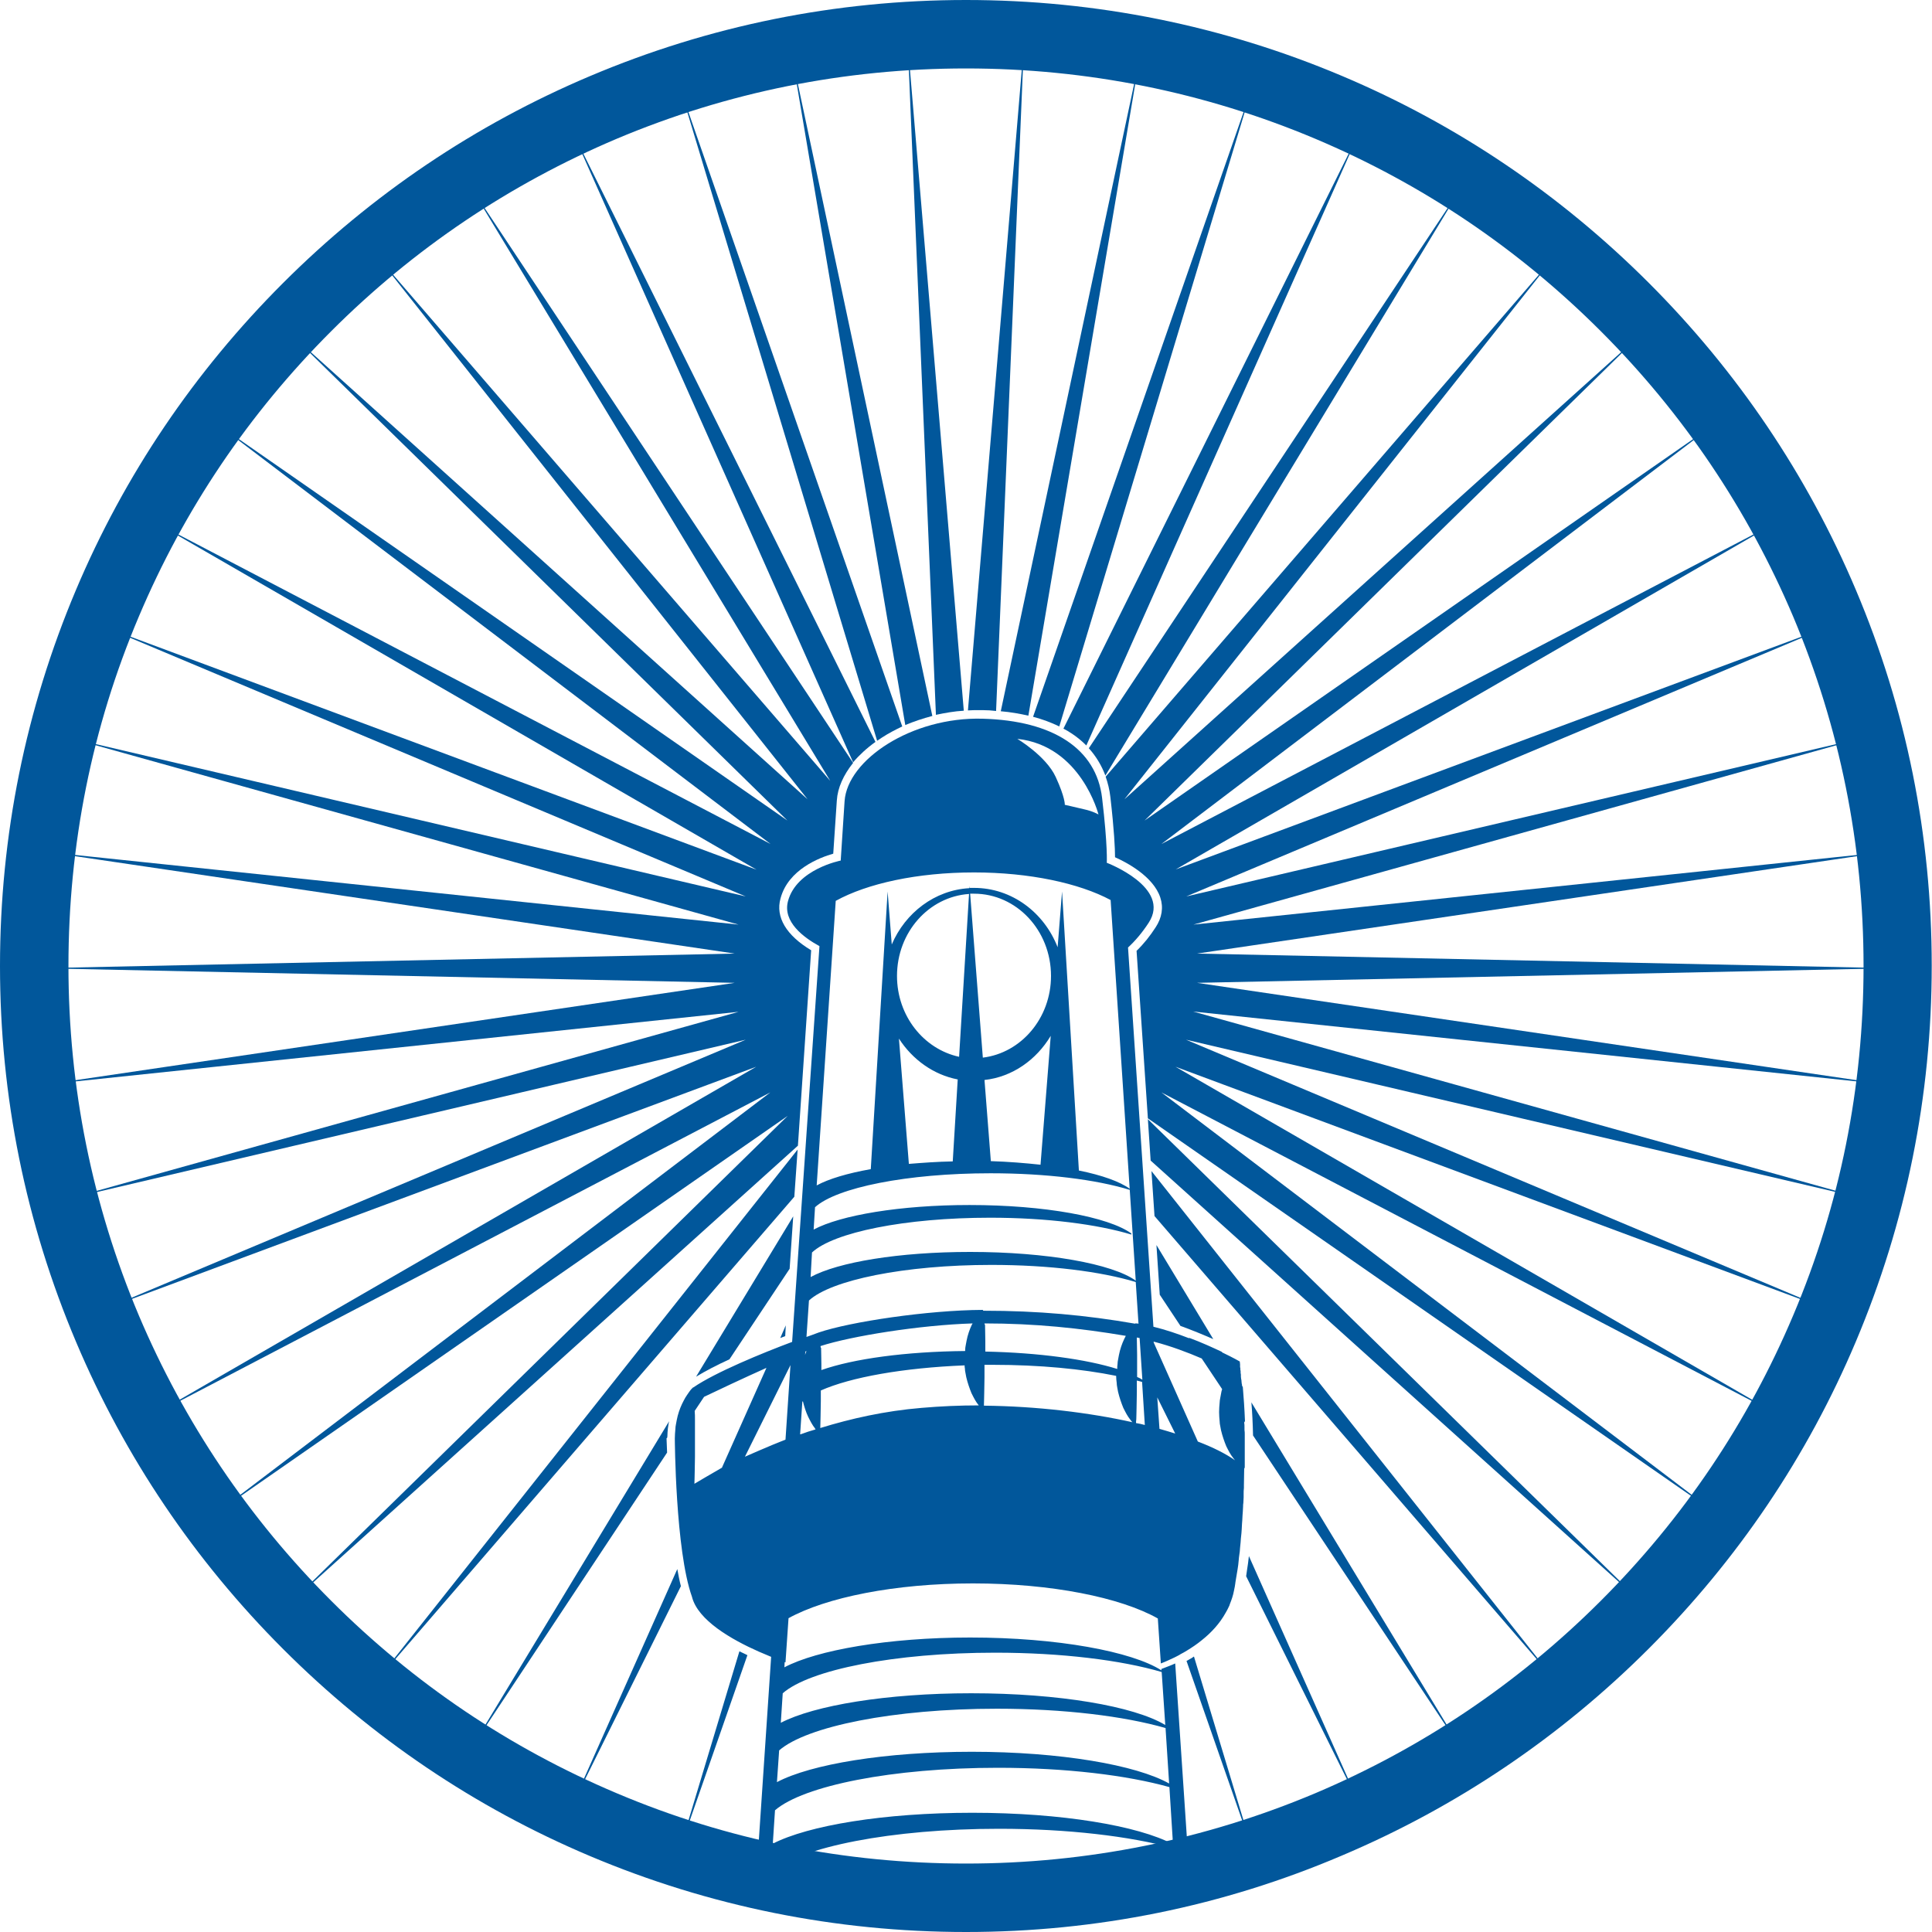 <?xml version="1.0" encoding="utf-8"?>
<!-- Generator: Adobe Illustrator 19.0.0, SVG Export Plug-In . SVG Version: 6.00 Build 0)  -->
<svg version="1.1" id="Layer_1" xmlns="http://www.w3.org/2000/svg" xmlns:xlink="http://www.w3.org/1999/xlink" x="0px" y="0px"
	 viewBox="0 0 700 700" style="enable-background:new 0 0 700 700;" xml:space="preserve">
<style type="text/css">
	.st0{fill:#01579B;}
</style>
<g id="XMLID_1_">
	<g id="XMLID_290_">
		<path id="XMLID_94_" class="st0" d="M451,531.4c0-0.7,0-1.5,0-2.2c0-0.3,0-0.7,0-1c0-0.6,0-1.3,0-1.9c0-0.4,0-0.7,0-1
			c0-0.6,0-1.2,0-1.8c0-0.3,0-0.7,0-1c0-0.6,0-1.2,0-1.7c0-0.3,0-0.7,0-1c0-0.6,0-1.1-0.1-1.7c0-0.3,0-0.6,0-1c0-0.6,0-1.1-0.1-1.6
			c0-0.2,0-0.4,0-0.6l0.3,0.5c-0.2-5-0.5-9.3-0.8-12.8l-0.3-0.6c0,0,0,0,0-0.1c0-0.2,0-0.4-0.1-0.6c0-0.3-0.1-0.7-0.1-1
			c0-0.2,0-0.4-0.1-0.6c0-0.3-0.1-0.6-0.1-0.9c0-0.2,0-0.4,0-0.5c0-0.3,0-0.5-0.1-0.8c0-0.2,0-0.3,0-0.5c0-0.2,0-0.4-0.1-0.7
			c0-0.1,0-0.3,0-0.4c0-0.2,0-0.4-0.1-0.5c0-0.1,0-0.3,0-0.4c0-0.1,0-0.2,0-0.3c0-0.1,0-0.2,0-0.4c-0.1-0.7-0.1-1-0.1-1
			s-2.4-1.4-6.4-3.3l-0.1-0.2c-3.2-1.5-7.3-3.4-11.9-5.1l0.1,0.2c-4.1-1.6-8.5-3.1-13-4.2l-9.2-137.4c2.5-2.3,5.1-5.3,7.5-9
			c8.3-12.8-15.2-21.7-15.2-21.7s0.4-5.8-1.7-23.5s-17.6-28-43.3-28.7s-49,14.9-50,29.9c-1,15-1.4,21.5-1.4,21.5s-16,3.1-19.1,14.7
			c-2,7.5,5.7,13.2,11.4,16.3L287,486.2c-10.7,4-27.8,11-35.8,16.5c-0.1,0-0.2,0-0.2,0.1l-0.2,0.2c0,0-0.1,0.1-0.4,0.4
			c-0.2,0.3-0.6,0.7-0.9,1.2c-0.3,0.5-0.8,1.1-1.2,1.8c-0.4,0.7-0.8,1.5-1.2,2.3c-0.8,1.7-1.5,3.7-1.9,5.8c-0.1,0.5-0.2,1.1-0.3,1.6
			c-0.1,0.5-0.2,1.1-0.2,1.7c-0.1,1.1-0.2,2.3-0.2,3.4c0,0,0.2,40.5,6.2,57.3c2.1,8.6,14.5,15.6,24.2,19.9c1.6,0.7,3.1,1.3,4.5,1.9
			l-5.3,78.9c1.7,0,3.4-0.1,5.2-0.2l0-0.7c10.7-9.1,43.7-15.7,82.7-15.7c24.9,0,47.3,2.7,63.1,7l0.6,9.2c1.7,0,3.5,0,5.2,0
			l-5.1-76.1c-1.5,0.7-3.2,1.3-5,2l0,0.5c-10.6-6.8-37.6-11.9-69.3-11.9c-29.8,0-55.6,4.6-67.3,10.8l0.1-1.9c0.1,0,0.2,0.1,0.3,0.1
			l1.1-16c13.6-7.5,38.4-12.6,66.8-12.6c28.5,0,53.5,5.1,67,12.7l1.1,16.3c1.6-0.6,3.3-1.4,5-2.2c0.7-0.4,1.5-0.7,2.2-1.2
			c0.8-0.4,1.5-0.8,2.3-1.3c1.8-1.1,3.6-2.3,5.3-3.7c3.4-2.7,6.5-6,8.7-10c0.4-0.7,0.8-1.4,1.1-2.1c0.2-0.3,0.3-0.7,0.4-1
			c0.6-1.5,1.2-3.2,1.5-4.9c0.2-0.9,0.4-1.9,0.5-2.8c0,0,0,0,0,0c0,0,0,0,0-0.1c0,0,0,0,0,0c0.3-1.6,0.5-3.2,0.8-4.8c0,0,0,0,0,0
			c0.2-1.1,0.3-2.1,0.4-3.2c0-0.4,0.1-0.7,0.1-1.1c0.1-0.7,0.2-1.4,0.3-2.2c0-0.4,0.1-0.9,0.1-1.3c0.1-0.7,0.1-1.3,0.2-2
			c0-0.5,0.1-0.9,0.1-1.4c0.1-0.6,0.1-1.3,0.2-1.9c0-0.5,0.1-0.9,0.1-1.4c0-0.6,0.1-1.3,0.1-1.9c0-0.5,0.1-0.9,0.1-1.3
			c0-0.6,0.1-1.3,0.1-1.9c0-0.4,0.1-0.9,0.1-1.3c0-0.6,0.1-1.3,0.1-1.9c0-0.4,0-0.8,0.1-1.3c0-0.7,0.1-1.3,0.1-2c0-0.4,0-0.8,0-1.1
			c0-0.8,0-1.5,0.1-2.3c0-0.3,0-0.6,0-0.9c0-2.1,0.1-4.1,0.1-6.1C451,531.9,451,531.6,451,531.4z M251.6,537.6c0-1,0.1-2.4,0.1-4
			c0-1.7,0.1-3.7,0.1-5.8c0-2.1,0-4.4,0-6.7c0-2.3,0-4.5,0-6.7c0-1.1,0-2.2-0.1-3.2l3.4-5.1c4.8-2.3,13.9-6.6,22.6-10.5l-16.1,36.1
			c0,0,0,0,0.1,0C256.8,534.5,253.3,536.6,251.6,537.6z M425,668.2c-12.6-6.7-40.4-11.4-72.7-11.4c-32,0-59.5,4.6-72.3,11.2
			l0.8-12.1c10.3-8.9,42.5-15.4,80.8-15.4c24.6,0,46.7,2.7,62.1,7L425,668.2z M423.6,646.2c-11.9-6.7-39.4-11.5-71.5-11.5
			c-31.3,0-58.3,4.5-70.6,11l0.8-11.5c10-8.7,41.5-15.1,78.9-15.1c24.3,0,46.1,2.7,61.1,7L423.6,646.2z M360.6,598.8
			c24,0,45.6,2.7,60.3,7l1.3,19.2c-11.3-6.8-38.5-11.5-70.3-11.5c-30.6,0-56.9,4.4-69,10.7l0.7-10.7
			C293.3,605,324.1,598.8,360.6,598.8z M284.6,521.6c-5.7,2.2-14.9,6.3-14.7,6.2l16.5-33.2L284.6,521.6z M413.9,499.9
			c-0.6-0.4-1.2-0.7-1.9-1c0-0.4,0-0.8,0-1.2c0-2.3,0-4.5,0-6.7c0-2.1-0.1-4.1-0.1-5.8c0-0.2,0-0.4,0-0.6c0.3,0.1,0.7,0.1,1,0.2
			L413.9,499.9z M398,295.1c0,0-2-1.2-5.3-1.9c-3.3-0.8-6.9-1.6-6.9-1.6s0.2-2.5-3.3-10.1c-3.5-7.6-13.9-13.8-13.9-13.8
			C391.7,270.2,398,295.1,398,295.1z M294.2,453.8c7.8-7.3,33.7-12.6,64.6-12.6c20.5,0,38.8,2.4,51.1,6.1l0-0.4
			c-8.3-6-31.4-10.3-58.6-10.3c-25.2,0-46.8,3.7-56.5,8.9l0.5-8.1c7.8-7.1,33.3-12.3,63.6-12.3c20.2,0,38.3,2.3,50.4,6l0-0.4
			c-3.6-2.6-10-4.9-18.4-6.6L384.8,323l-1.6,20.2c-4.9-12.6-16.6-21.5-30.3-21.5c-0.5,0-1.1,0-1.6,0l-0.1-0.7l0,0.8
			c-12.5,0.7-23.2,8.9-28.1,20.4l-1.5-19.2l-6.1,100.6c-8.4,1.5-15.2,3.5-19.6,5.9l6.9-103.1c11.4-6.3,29.6-10.3,50.1-10.3
			c20.1,0,38.1,3.9,49.5,10l9.1,137.9c-8.5-6.1-32.2-10.4-60-10.4c-25.8,0-47.9,3.7-57.8,9.1L294.2,453.8z M325,353.6
			c0-15.8,11.5-28.7,26.1-29.7l-3.6,59C334.7,380.1,325,368.1,325,353.6z M347,391.1l-1.8,29.7c-5.6,0.1-10.9,0.5-15.9,0.9
			l-3.6-45.4C330.6,383.9,338.2,389.4,347,391.1z M356.1,383.2l-4.6-59.4c0.5,0,1,0,1.4,0c15.4,0,27.9,13.3,27.9,29.8
			C380.8,368.9,370,381.5,356.1,383.2z M380.7,375.3L377,422c-5.6-0.6-11.6-1.1-18-1.3l-2.3-29.4C366.8,390.2,375.5,384,380.7,375.3
			z M291.8,489.7c0.1-0.1,0.3-0.1,0.4-0.2c-0.2,0.4-0.3,0.9-0.5,1.4L291.8,489.7z M290.3,519.6c-0.1,0-0.3,0.1-0.4,0.1l0.8-11.8
			c0.1-0.1,0.1-0.1,0.2-0.2c0.5,2,1.1,3.9,1.9,5.6c0.4,0.8,0.8,1.6,1.2,2.3c0.4,0.7,0.8,1.3,1.2,1.8c0.1,0.2,0.2,0.3,0.3,0.5
			C293.7,518.4,291.9,519,290.3,519.6z M333.9,510.1c-13.3,1.1-25.7,3.9-36.7,7.3c0-1,0.1-2.4,0.1-4c0-1.7,0.1-3.7,0.1-5.8
			c0-1.2,0-2.5,0-3.8c10.8-4.8,29.8-8.2,52.1-9.1c0,0.4,0,0.7,0.1,1.1c0,0.6,0.1,1.1,0.2,1.6c0.1,0.5,0.2,1.1,0.3,1.6
			c0.5,2.1,1.2,4.1,1.9,5.8c0.4,0.8,0.8,1.6,1.2,2.3c0.4,0.7,0.8,1.3,1.2,1.8c0.1,0.1,0.2,0.2,0.2,0.3
			C347.8,509.2,340.8,509.5,333.9,510.1z M297.3,487.7c11.1-3.6,35.9-7.6,55.1-8.2c-0.1,0.2-0.2,0.3-0.3,0.5
			c-0.8,1.7-1.5,3.7-1.9,5.8c-0.1,0.5-0.2,1.1-0.3,1.6c-0.1,0.5-0.2,1.1-0.2,1.6c0,0.2,0,0.4,0,0.5c-21.5,0.2-40.5,2.8-52.1,6.9
			c0-0.7,0-1.5,0-2.2c0-2.1-0.1-4.1-0.1-5.8C297.3,488.2,297.3,488,297.3,487.7z M356.5,509.3c0-0.1,0-0.2,0-0.4
			c0-1,0.1-2.4,0.1-4.1c0-1.7,0.1-3.7,0.1-5.8c0-1.5,0-3,0-4.5c1,0,2.1,0,3.1,0c16.9,0,32.3,1.5,44.6,4c0,0.9,0.1,1.7,0.2,2.5
			c0,0.6,0.1,1.1,0.2,1.7c0.1,0.5,0.2,1.1,0.3,1.6c0.5,2.1,1.2,4.1,1.9,5.8c0.4,0.8,0.8,1.6,1.2,2.3c0.4,0.7,0.8,1.3,1.2,1.8
			c0.3,0.5,0.7,0.9,0.9,1.1C394.6,511.8,375.7,509.5,356.5,509.3z M356.7,479.5c18.3,0,34.6,1.7,51.2,4.5c-0.2,0.4-0.4,0.8-0.6,1.2
			c-0.8,1.7-1.5,3.7-1.9,5.8c-0.1,0.5-0.2,1.1-0.3,1.6c-0.1,0.5-0.2,1.1-0.2,1.7c-0.1,0.5-0.1,1.1-0.1,1.7
			c-11.2-3.5-28.3-5.9-47.8-6.3c0-1.3,0-2.6,0-3.8c0-2.1-0.1-4.1-0.1-5.8C356.7,479.8,356.7,479.6,356.7,479.5z M411.3,479.6
			c-17.8-3.1-35.2-4.7-54.9-4.7c0,0-0.1,0-0.1,0c-0.1,0-0.2-0.4-0.3-0.3c-19.8,0.1-48,4.3-59.4,8.2c-0.8,0.3-1.7,0.6-2.7,1
			c-0.5,0.2-1.1,0.4-1.7,0.6l0.9-13.2c8-7.4,34.6-12.9,66.1-12.9c21,0,39.7,2.4,52.3,6.2l1,15.1c-0.3-0.1-0.6-0.1-0.8-0.1
			c-0.1,0-0.2,0-0.3,0C411.3,479.3,411.3,479.6,411.3,479.6z M414.8,516.3c-1-0.3-2.1-0.5-3.2-0.7c0-0.2,0-0.7,0.1-1.4
			c0-1,0.1-2.4,0.1-4.1c0-1.7,0.1-3.7,0.1-5.8c0-1.3,0-2.7,0-4.1c0.7,0.2,1.3,0.3,1.9,0.5l1,15.7
			C414.9,516.4,414.9,516.4,414.8,516.3z M420.1,517.7l-0.8-11.4l6.5,13.1C424,518.8,422.1,518.3,420.1,517.7z M434,522.3l-16-35.9
			l0-0.3c6.2,1.6,12.3,3.9,17.4,6.1l7.4,11.1c-0.2,0.6-0.3,1.1-0.4,1.7c-0.1,0.5-0.2,1.1-0.3,1.6c-0.1,0.5-0.2,1.1-0.2,1.6
			c-0.1,1.1-0.2,2.2-0.2,3.4c0,1.1,0.1,2.3,0.2,3.4c0,0.6,0.1,1.1,0.2,1.6c0.1,0.5,0.2,1.1,0.3,1.6c0.5,2.1,1.2,4.1,1.9,5.8
			c0.4,0.8,0.8,1.6,1.2,2.3c0.4,0.7,0.8,1.3,1.2,1.8c0.3,0.4,0.6,0.8,0.8,1C444.1,526.7,439.5,524.4,434,522.3z"/>
		<path id="XMLID_384_" class="st0" d="M388.2,265.7c2,1.3,3.8,2.8,5.4,4.4l99.3-223L385.3,264C386.3,264.5,387.3,265.1,388.2,265.7
			z"/>
		<path id="XMLID_385_" class="st0" d="M372.6,259.3l40.3-238.2l-50.3,236.6C366.2,258,369.5,258.6,372.6,259.3z"/>
		<path id="XMLID_386_" class="st0" d="M383.8,263.2l69.9-231.6l-79.4,228.1C377.7,260.6,380.9,261.8,383.8,263.2z"/>
		<path id="XMLID_387_" class="st0" d="M349.2,257.5L328.9,15.8l10.2,243.2C342.4,258.3,345.8,257.7,349.2,257.5z"/>
		<path id="XMLID_388_" class="st0" d="M337.8,259.4L287.1,21.1L328,262.7C331.1,261.4,334.4,260.3,337.8,259.4z"/>
		<path id="XMLID_389_" class="st0" d="M354.3,257.3c0.6,0,1.2,0,1.8,0c1.6,0,3.2,0.1,4.8,0.3l10.1-241.7l-20.3,241.5
			C352,257.3,353.1,257.3,354.3,257.3L354.3,257.3z"/>
		<path id="XMLID_390_" class="st0" d="M400.5,281L529.8,67.4L394.5,271.1C397.1,274,399.1,277.3,400.5,281z"/>
		<path id="XMLID_391_" class="st0" d="M284.7,480.2l-2,4.6c0.6-0.2,1.2-0.5,1.8-0.7L284.7,480.2z"/>
		<path id="XMLID_392_" class="st0" d="M439.6,485.2L419,451.1l1.2,18l7.5,11.3C432.1,482,436.2,483.7,439.6,485.2z"/>
		<path id="XMLID_393_" class="st0" d="M287.4,440.7l-35.2,58.1c3.3-2,7.5-4.2,12.1-6.3l21.8-32.8L287.4,440.7z"/>
		<path id="XMLID_394_" class="st0" d="M270.2,376.7L37.9,474.3l236.1-87.8l-218.2,126l223.3-116.7L78.5,548.1l206.9-143.8
			l-180,176.3l183.7-165.5l4.8-70.8c-9-5.4-13-12-11.1-18.8c2.8-10.5,14.2-14.8,19.1-16.2l1.3-19.3c0.3-4.6,2.4-9.2,5.9-13.6
			l-138.8-209l130.5,215.5L136.1,92.2l156.5,197.4L105.3,121l180,176.3L78.5,153.5l200.7,152.3L55.9,189.1l218.2,126L37.9,227.2
			l232.3,97.6L24.9,267.3l242.7,67.7L17,308.7l249.2,36.8l-251.9,5.3l251.9,5.3L17,392.9l250.6-26.3L24.9,434.3L270.2,376.7z"/>
		<path id="XMLID_395_" class="st0" d="M432,600.6c-0.7,0.4-1.4,0.8-2.1,1.2l23.8,68.2l-21.1-69.8
			C432.4,600.3,432.2,600.4,432,600.6z"/>
		<path id="XMLID_396_" class="st0" d="M451.8,569c-0.1,0.7-0.2,1.4-0.3,2.1l41.4,83.4l-40.4-90.7
			C452.3,565.5,452.1,567.3,451.8,569z"/>
		<path id="XMLID_397_" class="st0" d="M319.6,267.2c2.3-1.5,4.8-2.8,7.3-4L246.3,31.6l71.5,236.8C318.4,268,319,267.6,319.6,267.2z
			"/>
		<path id="XMLID_398_" class="st0" d="M454,520.1l75.8,114.1l-76.4-126.1C453.7,511.6,453.9,515.7,454,520.1z"/>
		<polygon id="XMLID_399_" class="st0" points="416.9,420.5 594.7,580.5 415.9,405.5 		"/>
		<path id="XMLID_400_" class="st0" d="M433.7,356.1l251.9-5.3l-251.9-5.3L683,308.7l-250.6,26.3l242.7-67.7l-245.3,57.5l232.3-97.6
			l-236.1,87.8l218.2-126L420.8,305.8l200.7-152.3L414.7,297.3l180-176.3L407.4,289.6L563.9,92.2L400.6,281.4
			c0.8,2.3,1.4,4.7,1.7,7.3c1.4,12.2,1.7,18.8,1.7,21.9c4.3,1.9,13.9,7,16.4,14.6c1.2,3.6,0.6,7.3-1.7,10.8c-2,3.1-4.3,6-6.9,8.5
			l4.1,60.7l205.6,142.9L420.8,395.8l223.3,116.7l-218.2-126l236.1,87.8l-232.3-97.6l245.3,57.5l-242.7-67.7L683,392.9L433.7,356.1z
			"/>
		<polygon id="XMLID_401_" class="st0" points="418.3,440.6 563.9,609.4 417.2,424.3 		"/>
		<path id="XMLID_402_" class="st0" d="M317.2,268.8L207.1,47.1l102,229.1C311.3,273.6,314,271.1,317.2,268.8z"/>
		<polygon id="XMLID_403_" class="st0" points="289,416.5 136.1,609.4 287.8,433.6 		"/>
		<path id="XMLID_404_" class="st0" d="M207.1,654.5l39.6-79.8c-0.5-1.9-0.9-4-1.3-6.2L207.1,654.5z"/>
		<path id="XMLID_405_" class="st0" d="M267.9,598.3L246.3,670l24.5-70.3C269.8,599.2,268.9,598.8,267.9,598.3z"/>
		<path id="XMLID_406_" class="st0" d="M241.7,526.3c-0.1-2.9-0.2-4.8-0.2-5.1v-0.1l0.2-0.1l0.1-0.5c0-1,0.1-2,0.2-3.1
			c0.1-0.6,0.2-1.2,0.3-1.9l0.1-0.3c0-0.1,0-0.2,0-0.2l-72.1,119.1L241.7,526.3z"/>
	</g>
	<g id="XMLID_37_">
		<path id="XMLID_51_" class="st0" d="M350,700c-47.2,0-93.1-9.3-136.2-27.5c-41.7-17.6-79.1-42.9-111.2-75
			c-32.1-32.1-57.4-69.6-75-111.2C9.3,443.1,0,397.2,0,350c0-47.2,9.3-93.1,27.5-136.2c17.6-41.7,42.9-79.1,75-111.2
			c32.1-32.1,69.6-57.4,111.2-75C256.9,9.3,302.8,0,350,0s93.1,9.3,136.2,27.5c41.7,17.6,79.1,42.9,111.2,75
			c32.1,32.1,57.4,69.6,75,111.2c18.3,43.2,27.5,89,27.5,136.2c0,47.2-9.3,93.1-27.5,136.2c-17.6,41.7-42.9,79.1-75,111.2
			c-32.1,32.1-69.6,57.4-111.2,75C443.1,690.7,397.2,700,350,700z M350,24.8c-43.9,0-86.5,8.6-126.6,25.5
			c-38.7,16.4-73.5,39.8-103.4,69.7c-29.9,29.9-53.3,64.6-69.7,103.4c-17,40.1-25.5,82.7-25.5,126.6s8.6,86.5,25.5,126.6
			c16.4,38.7,39.8,73.5,69.7,103.4c29.9,29.9,64.6,53.3,103.4,69.7c40.1,17,82.7,25.5,126.6,25.5s86.5-8.6,126.6-25.5
			c38.7-16.4,73.5-39.8,103.4-69.7c29.9-29.9,53.3-64.6,69.7-103.4c17-40.1,25.5-82.7,25.5-126.6s-8.6-86.5-25.5-126.6
			c-16.4-38.7-39.8-73.5-69.7-103.4c-29.9-29.9-64.6-53.3-103.4-69.7C436.5,33.4,393.9,24.8,350,24.8z"/>
	</g>
</g>
</svg>
